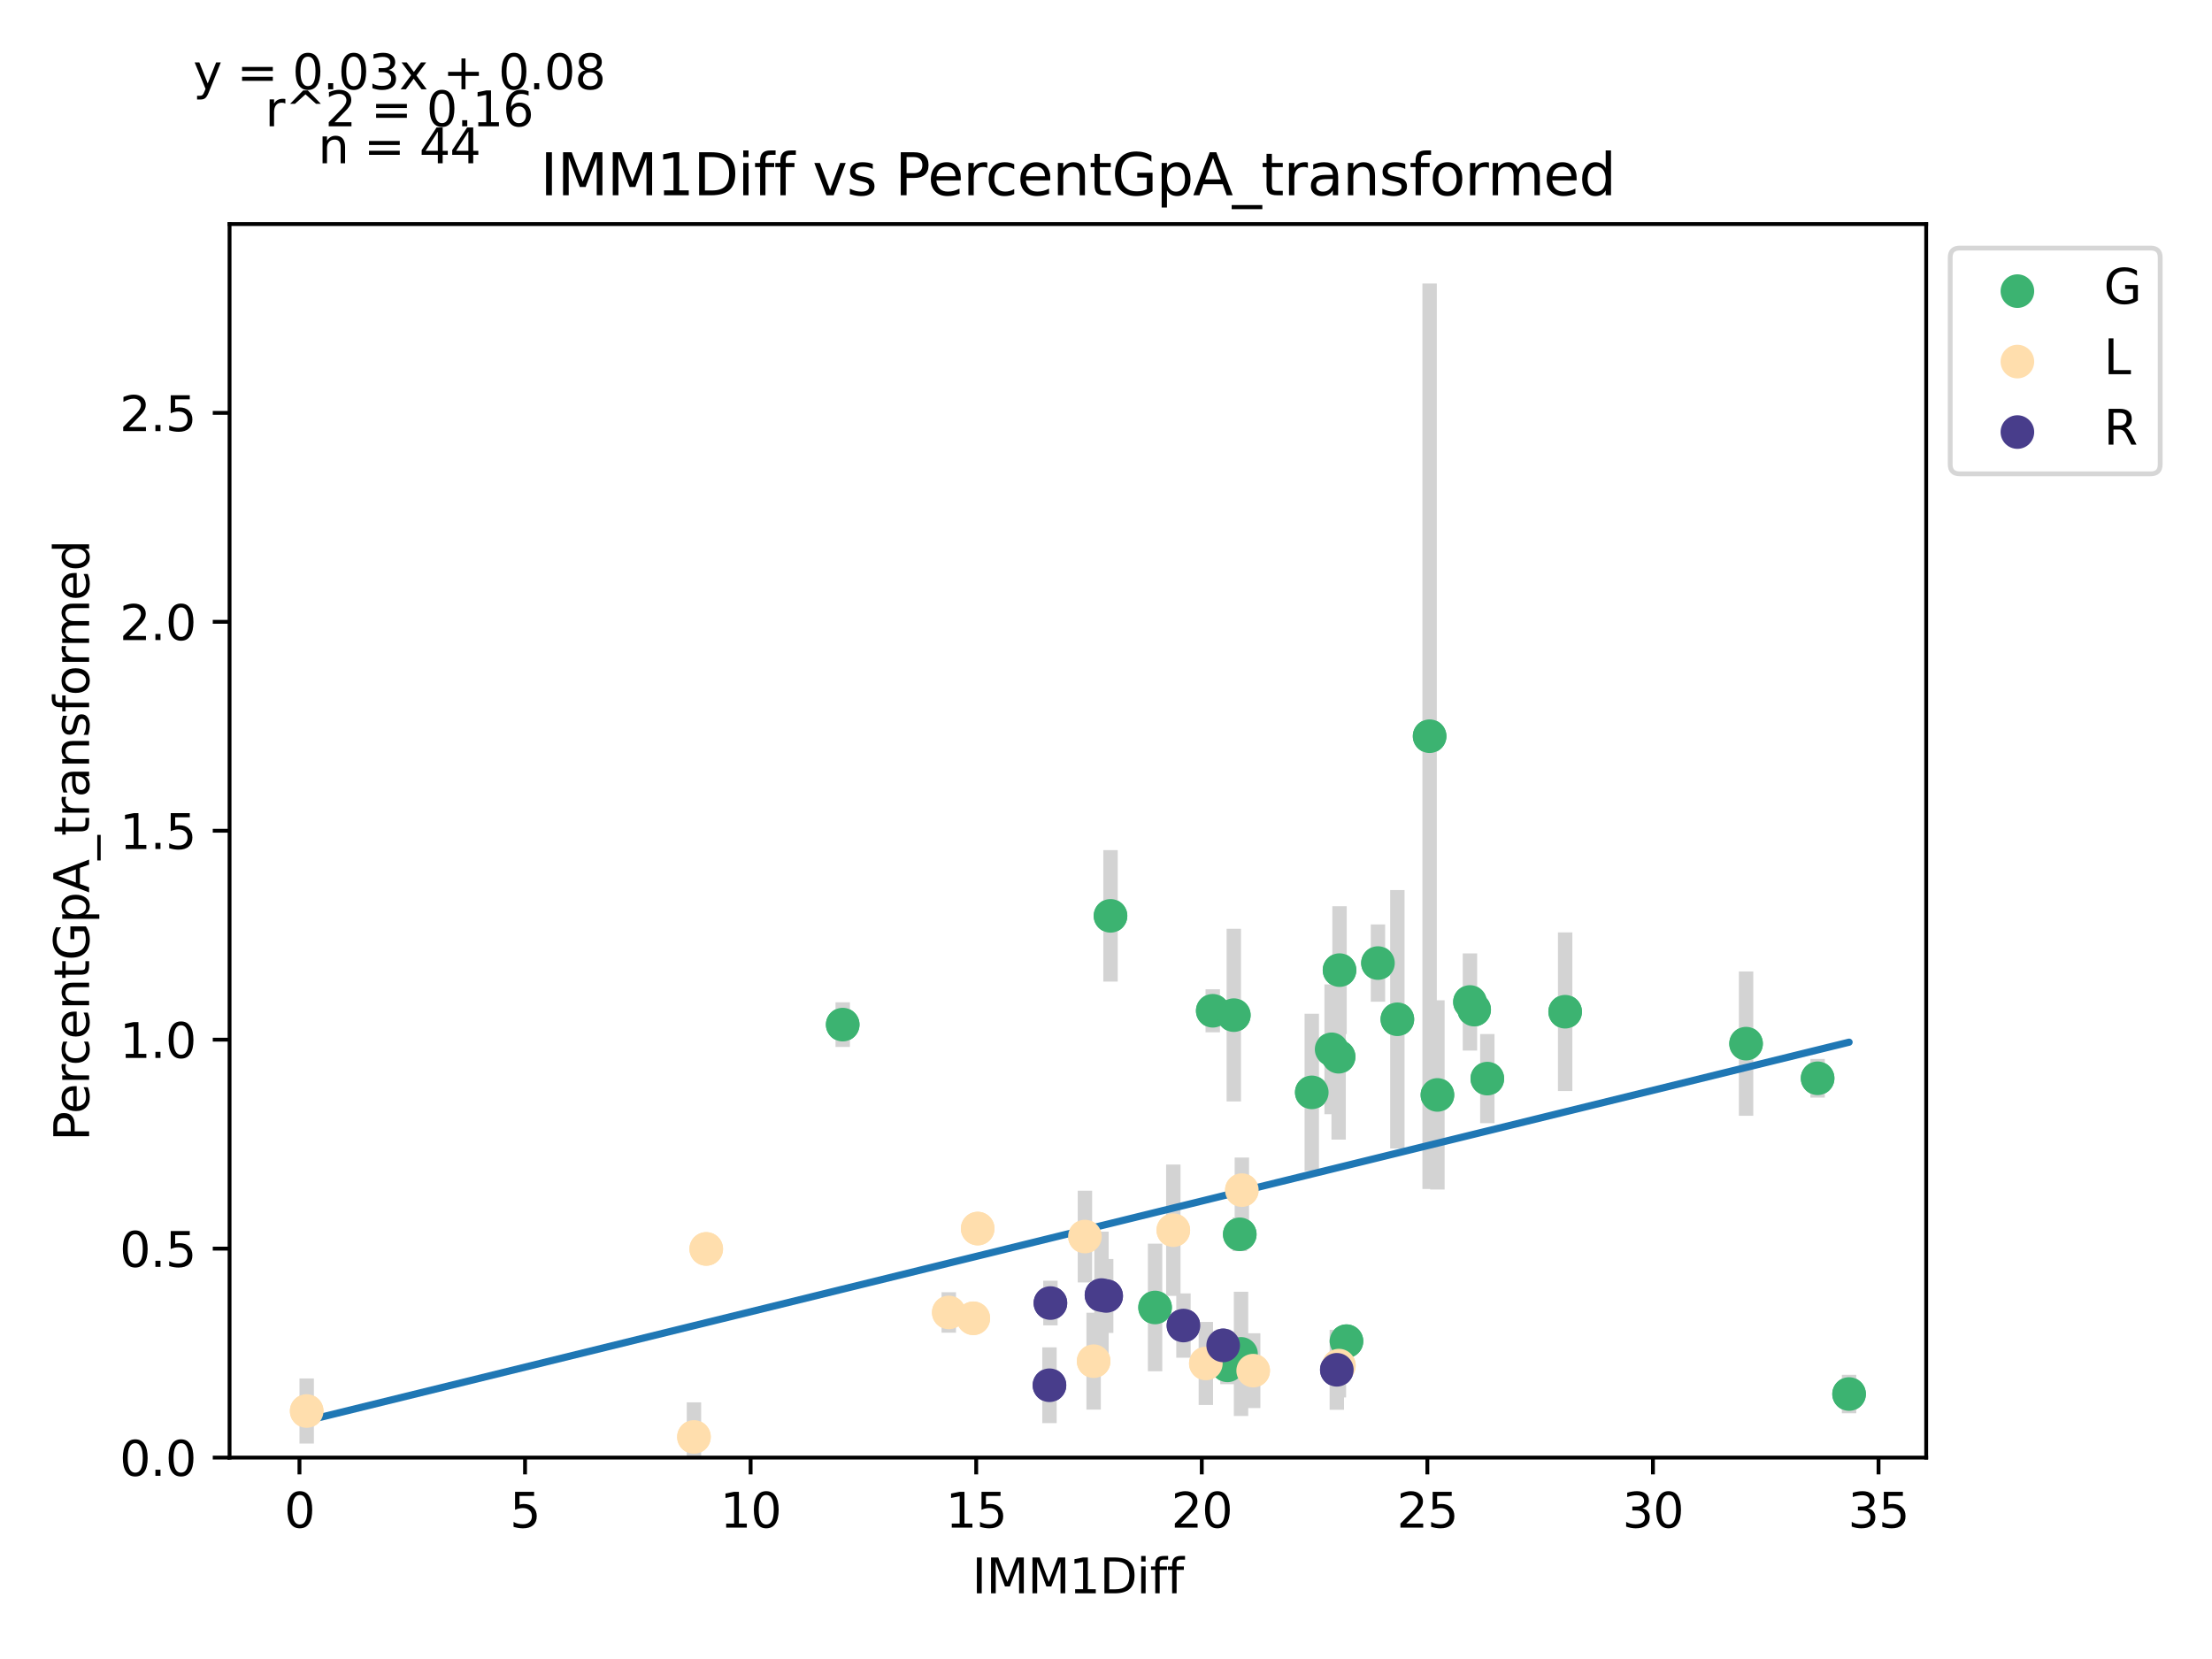 <?xml version="1.0" encoding="utf-8" standalone="no"?>
<!DOCTYPE svg PUBLIC "-//W3C//DTD SVG 1.1//EN"
  "http://www.w3.org/Graphics/SVG/1.1/DTD/svg11.dtd">
<svg xmlns:xlink="http://www.w3.org/1999/xlink" width="460.8pt" height="345.6pt" viewBox="0 0 460.8 345.6" xmlns="http://www.w3.org/2000/svg" version="1.1">
 <defs>
  <style type="text/css">*{stroke-linejoin: round; stroke-linecap: butt}</style>
 </defs>
 <g id="figure_1">
  <g id="patch_1">
   <path d="M 0 345.6 
L 460.8 345.6 
L 460.8 0 
L 0 0 
z
" style="fill: #ffffff"/>
  </g>
  <g id="axes_1">
   <g id="patch_2">
    <path d="M 47.821 303.64 
L 401.26 303.64 
L 401.26 46.676 
L 47.821 46.676 
z
" style="fill: #ffffff"/>
   </g>
   <g id="PathCollection_1">
    <defs>
     <path id="m2df4c257d2" d="M 0 3 
C 0.796 3 1.559 2.684 2.121 2.121 
C 2.684 1.559 3 0.796 3 0 
C 3 -0.796 2.684 -1.559 2.121 -2.121 
C 1.559 -2.684 0.796 -3 0 -3 
C -0.796 -3 -1.559 -2.684 -2.121 -2.121 
C -2.684 -1.559 -3 -0.796 -3 0 
C -3 0.796 -2.684 1.559 -2.121 2.121 
C -1.559 2.684 -0.796 3 0 3 
z
" style="stroke: #3cb371"/>
    </defs>
    <g clip-path="url(#pfe20c223cc)">
     <use xlink:href="#m2df4c257d2" x="279.047" y="202.094" style="fill: #3cb371; stroke: #3cb371"/>
     <use xlink:href="#m2df4c257d2" x="299.442" y="228.094" style="fill: #3cb371; stroke: #3cb371"/>
     <use xlink:href="#m2df4c257d2" x="278.859" y="220.141" style="fill: #3cb371; stroke: #3cb371"/>
     <use xlink:href="#m2df4c257d2" x="240.626" y="272.372" style="fill: #3cb371; stroke: #3cb371"/>
     <use xlink:href="#m2df4c257d2" x="307.093" y="210.32" style="fill: #3cb371; stroke: #3cb371"/>
     <use xlink:href="#m2df4c257d2" x="309.837" y="224.694" style="fill: #3cb371; stroke: #3cb371"/>
     <use xlink:href="#m2df4c257d2" x="326.05" y="210.761" style="fill: #3cb371; stroke: #3cb371"/>
     <use xlink:href="#m2df4c257d2" x="306.219" y="208.733" style="fill: #3cb371; stroke: #3cb371"/>
     <use xlink:href="#m2df4c257d2" x="385.195" y="290.403" style="fill: #3cb371; stroke: #3cb371"/>
     <use xlink:href="#m2df4c257d2" x="297.816" y="153.367" style="fill: #3cb371; stroke: #3cb371"/>
     <use xlink:href="#m2df4c257d2" x="258.267" y="257.13" style="fill: #3cb371; stroke: #3cb371"/>
     <use xlink:href="#m2df4c257d2" x="363.738" y="217.411" style="fill: #3cb371; stroke: #3cb371"/>
     <use xlink:href="#m2df4c257d2" x="258.53" y="282.033" style="fill: #3cb371; stroke: #3cb371"/>
     <use xlink:href="#m2df4c257d2" x="378.644" y="224.626" style="fill: #3cb371; stroke: #3cb371"/>
     <use xlink:href="#m2df4c257d2" x="291.096" y="212.334" style="fill: #3cb371; stroke: #3cb371"/>
     <use xlink:href="#m2df4c257d2" x="252.638" y="210.564" style="fill: #3cb371; stroke: #3cb371"/>
     <use xlink:href="#m2df4c257d2" x="273.267" y="227.559" style="fill: #3cb371; stroke: #3cb371"/>
     <use xlink:href="#m2df4c257d2" x="287.055" y="200.626" style="fill: #3cb371; stroke: #3cb371"/>
     <use xlink:href="#m2df4c257d2" x="257.027" y="211.473" style="fill: #3cb371; stroke: #3cb371"/>
     <use xlink:href="#m2df4c257d2" x="175.551" y="213.447" style="fill: #3cb371; stroke: #3cb371"/>
     <use xlink:href="#m2df4c257d2" x="280.495" y="279.391" style="fill: #3cb371; stroke: #3cb371"/>
     <use xlink:href="#m2df4c257d2" x="255.701" y="284.43" style="fill: #3cb371; stroke: #3cb371"/>
     <use xlink:href="#m2df4c257d2" x="231.34" y="190.788" style="fill: #3cb371; stroke: #3cb371"/>
     <use xlink:href="#m2df4c257d2" x="277.403" y="218.592" style="fill: #3cb371; stroke: #3cb371"/>
    </g>
   </g>
   <g id="PathCollection_2">
    <defs>
     <path id="m0afd905c05" d="M 0 3 
C 0.796 3 1.559 2.684 2.121 2.121 
C 2.684 1.559 3 0.796 3 0 
C 3 -0.796 2.684 -1.559 2.121 -2.121 
C 1.559 -2.684 0.796 -3 0 -3 
C -0.796 -3 -1.559 -2.684 -2.121 -2.121 
C -2.684 -1.559 -3 -0.796 -3 0 
C -3 0.796 -2.684 1.559 -2.121 2.121 
C -1.559 2.684 -0.796 3 0 3 
z
" style="stroke: #ffdead"/>
    </defs>
    <g clip-path="url(#pfe20c223cc)">
     <use xlink:href="#m0afd905c05" x="251.2" y="284.034" style="fill: #ffdead; stroke: #ffdead"/>
     <use xlink:href="#m0afd905c05" x="227.825" y="283.56" style="fill: #ffdead; stroke: #ffdead"/>
     <use xlink:href="#m0afd905c05" x="197.647" y="273.406" style="fill: #ffdead; stroke: #ffdead"/>
     <use xlink:href="#m0afd905c05" x="258.7" y="247.927" style="fill: #ffdead; stroke: #ffdead"/>
     <use xlink:href="#m0afd905c05" x="226.011" y="257.594" style="fill: #ffdead; stroke: #ffdead"/>
     <use xlink:href="#m0afd905c05" x="202.76" y="274.624" style="fill: #ffdead; stroke: #ffdead"/>
     <use xlink:href="#m0afd905c05" x="278.916" y="284.477" style="fill: #ffdead; stroke: #ffdead"/>
     <use xlink:href="#m0afd905c05" x="63.887" y="293.942" style="fill: #ffdead; stroke: #ffdead"/>
     <use xlink:href="#m0afd905c05" x="147.12" y="260.175" style="fill: #ffdead; stroke: #ffdead"/>
     <use xlink:href="#m0afd905c05" x="244.423" y="256.271" style="fill: #ffdead; stroke: #ffdead"/>
     <use xlink:href="#m0afd905c05" x="261.059" y="285.533" style="fill: #ffdead; stroke: #ffdead"/>
     <use xlink:href="#m0afd905c05" x="144.564" y="299.341" style="fill: #ffdead; stroke: #ffdead"/>
     <use xlink:href="#m0afd905c05" x="203.671" y="255.933" style="fill: #ffdead; stroke: #ffdead"/>
    </g>
   </g>
   <g id="PathCollection_3">
    <defs>
     <path id="m115e3abe74" d="M 0 3 
C 0.796 3 1.559 2.684 2.121 2.121 
C 2.684 1.559 3 0.796 3 0 
C 3 -0.796 2.684 -1.559 2.121 -2.121 
C 1.559 -2.684 0.796 -3 0 -3 
C -0.796 -3 -1.559 -2.684 -2.121 -2.121 
C -2.684 -1.559 -3 -0.796 -3 0 
C -3 0.796 -2.684 1.559 -2.121 2.121 
C -1.559 2.684 -0.796 3 0 3 
z
" style="stroke: #483d8b"/>
    </defs>
    <g clip-path="url(#pfe20c223cc)">
     <use xlink:href="#m115e3abe74" x="218.822" y="271.451" style="fill: #483d8b; stroke: #483d8b"/>
     <use xlink:href="#m115e3abe74" x="254.809" y="280.272" style="fill: #483d8b; stroke: #483d8b"/>
     <use xlink:href="#m115e3abe74" x="278.484" y="285.354" style="fill: #483d8b; stroke: #483d8b"/>
     <use xlink:href="#m115e3abe74" x="230.438" y="269.973" style="fill: #483d8b; stroke: #483d8b"/>
     <use xlink:href="#m115e3abe74" x="229.461" y="269.786" style="fill: #483d8b; stroke: #483d8b"/>
     <use xlink:href="#m115e3abe74" x="218.624" y="288.572" style="fill: #483d8b; stroke: #483d8b"/>
     <use xlink:href="#m115e3abe74" x="246.538" y="276.134" style="fill: #483d8b; stroke: #483d8b"/>
    </g>
   </g>
   <g id="matplotlib.axis_1">
    <g id="xtick_1">
     <g id="line2d_1">
      <defs>
       <path id="m887b76ebcb" d="M 0 0 
L 0 3.5 
" style="stroke: #000000; stroke-width: 0.8"/>
      </defs>
      <g>
       <use xlink:href="#m887b76ebcb" x="62.383" y="303.64" style="stroke: #000000; stroke-width: 0.8"/>
      </g>
     </g>
     <g id="text_1">
      <!-- 0 -->
      <g transform="translate(59.202 318.238)scale(0.1 -0.1)">
       <defs>
        <path id="DejaVuSans-30" d="M 2034 4250 
Q 1547 4250 1301 3770 
Q 1056 3291 1056 2328 
Q 1056 1369 1301 889 
Q 1547 409 2034 409 
Q 2525 409 2770 889 
Q 3016 1369 3016 2328 
Q 3016 3291 2770 3770 
Q 2525 4250 2034 4250 
z
M 2034 4750 
Q 2819 4750 3233 4129 
Q 3647 3509 3647 2328 
Q 3647 1150 3233 529 
Q 2819 -91 2034 -91 
Q 1250 -91 836 529 
Q 422 1150 422 2328 
Q 422 3509 836 4129 
Q 1250 4750 2034 4750 
z
" transform="scale(0.016)"/>
       </defs>
       <use xlink:href="#DejaVuSans-30"/>
      </g>
     </g>
    </g>
    <g id="xtick_2">
     <g id="line2d_2">
      <g>
       <use xlink:href="#m887b76ebcb" x="109.376" y="303.64" style="stroke: #000000; stroke-width: 0.8"/>
      </g>
     </g>
     <g id="text_2">
      <!-- 5 -->
      <g transform="translate(106.194 318.238)scale(0.1 -0.1)">
       <defs>
        <path id="DejaVuSans-35" d="M 691 4666 
L 3169 4666 
L 3169 4134 
L 1269 4134 
L 1269 2991 
Q 1406 3038 1543 3061 
Q 1681 3084 1819 3084 
Q 2600 3084 3056 2656 
Q 3513 2228 3513 1497 
Q 3513 744 3044 326 
Q 2575 -91 1722 -91 
Q 1428 -91 1123 -41 
Q 819 9 494 109 
L 494 744 
Q 775 591 1075 516 
Q 1375 441 1709 441 
Q 2250 441 2565 725 
Q 2881 1009 2881 1497 
Q 2881 1984 2565 2268 
Q 2250 2553 1709 2553 
Q 1456 2553 1204 2497 
Q 953 2441 691 2322 
L 691 4666 
z
" transform="scale(0.016)"/>
       </defs>
       <use xlink:href="#DejaVuSans-35"/>
      </g>
     </g>
    </g>
    <g id="xtick_3">
     <g id="line2d_3">
      <g>
       <use xlink:href="#m887b76ebcb" x="156.368" y="303.64" style="stroke: #000000; stroke-width: 0.8"/>
      </g>
     </g>
     <g id="text_3">
      <!-- 10 -->
      <g transform="translate(150.006 318.238)scale(0.1 -0.1)">
       <defs>
        <path id="DejaVuSans-31" d="M 794 531 
L 1825 531 
L 1825 4091 
L 703 3866 
L 703 4441 
L 1819 4666 
L 2450 4666 
L 2450 531 
L 3481 531 
L 3481 0 
L 794 0 
L 794 531 
z
" transform="scale(0.016)"/>
       </defs>
       <use xlink:href="#DejaVuSans-31"/>
       <use xlink:href="#DejaVuSans-30" x="63.623"/>
      </g>
     </g>
    </g>
    <g id="xtick_4">
     <g id="line2d_4">
      <g>
       <use xlink:href="#m887b76ebcb" x="203.361" y="303.64" style="stroke: #000000; stroke-width: 0.8"/>
      </g>
     </g>
     <g id="text_4">
      <!-- 15 -->
      <g transform="translate(196.999 318.238)scale(0.1 -0.1)">
       <use xlink:href="#DejaVuSans-31"/>
       <use xlink:href="#DejaVuSans-35" x="63.623"/>
      </g>
     </g>
    </g>
    <g id="xtick_5">
     <g id="line2d_5">
      <g>
       <use xlink:href="#m887b76ebcb" x="250.354" y="303.64" style="stroke: #000000; stroke-width: 0.8"/>
      </g>
     </g>
     <g id="text_5">
      <!-- 20 -->
      <g transform="translate(243.991 318.238)scale(0.1 -0.1)">
       <defs>
        <path id="DejaVuSans-32" d="M 1228 531 
L 3431 531 
L 3431 0 
L 469 0 
L 469 531 
Q 828 903 1448 1529 
Q 2069 2156 2228 2338 
Q 2531 2678 2651 2914 
Q 2772 3150 2772 3378 
Q 2772 3750 2511 3984 
Q 2250 4219 1831 4219 
Q 1534 4219 1204 4116 
Q 875 4013 500 3803 
L 500 4441 
Q 881 4594 1212 4672 
Q 1544 4750 1819 4750 
Q 2544 4750 2975 4387 
Q 3406 4025 3406 3419 
Q 3406 3131 3298 2873 
Q 3191 2616 2906 2266 
Q 2828 2175 2409 1742 
Q 1991 1309 1228 531 
z
" transform="scale(0.016)"/>
       </defs>
       <use xlink:href="#DejaVuSans-32"/>
       <use xlink:href="#DejaVuSans-30" x="63.623"/>
      </g>
     </g>
    </g>
    <g id="xtick_6">
     <g id="line2d_6">
      <g>
       <use xlink:href="#m887b76ebcb" x="297.346" y="303.64" style="stroke: #000000; stroke-width: 0.8"/>
      </g>
     </g>
     <g id="text_6">
      <!-- 25 -->
      <g transform="translate(290.984 318.238)scale(0.1 -0.1)">
       <use xlink:href="#DejaVuSans-32"/>
       <use xlink:href="#DejaVuSans-35" x="63.623"/>
      </g>
     </g>
    </g>
    <g id="xtick_7">
     <g id="line2d_7">
      <g>
       <use xlink:href="#m887b76ebcb" x="344.339" y="303.64" style="stroke: #000000; stroke-width: 0.8"/>
      </g>
     </g>
     <g id="text_7">
      <!-- 30 -->
      <g transform="translate(337.977 318.238)scale(0.1 -0.1)">
       <defs>
        <path id="DejaVuSans-33" d="M 2597 2516 
Q 3050 2419 3304 2112 
Q 3559 1806 3559 1356 
Q 3559 666 3084 287 
Q 2609 -91 1734 -91 
Q 1441 -91 1130 -33 
Q 819 25 488 141 
L 488 750 
Q 750 597 1062 519 
Q 1375 441 1716 441 
Q 2309 441 2620 675 
Q 2931 909 2931 1356 
Q 2931 1769 2642 2001 
Q 2353 2234 1838 2234 
L 1294 2234 
L 1294 2753 
L 1863 2753 
Q 2328 2753 2575 2939 
Q 2822 3125 2822 3475 
Q 2822 3834 2567 4026 
Q 2313 4219 1838 4219 
Q 1578 4219 1281 4162 
Q 984 4106 628 3988 
L 628 4550 
Q 988 4650 1302 4700 
Q 1616 4750 1894 4750 
Q 2613 4750 3031 4423 
Q 3450 4097 3450 3541 
Q 3450 3153 3228 2886 
Q 3006 2619 2597 2516 
z
" transform="scale(0.016)"/>
       </defs>
       <use xlink:href="#DejaVuSans-33"/>
       <use xlink:href="#DejaVuSans-30" x="63.623"/>
      </g>
     </g>
    </g>
    <g id="xtick_8">
     <g id="line2d_8">
      <g>
       <use xlink:href="#m887b76ebcb" x="391.332" y="303.64" style="stroke: #000000; stroke-width: 0.8"/>
      </g>
     </g>
     <g id="text_8">
      <!-- 35 -->
      <g transform="translate(384.969 318.238)scale(0.1 -0.1)">
       <use xlink:href="#DejaVuSans-33"/>
       <use xlink:href="#DejaVuSans-35" x="63.623"/>
      </g>
     </g>
    </g>
    <g id="text_9">
     <!-- IMM1Diff -->
     <g transform="translate(202.497 331.917)scale(0.1 -0.1)">
      <defs>
       <path id="DejaVuSans-49" d="M 628 4666 
L 1259 4666 
L 1259 0 
L 628 0 
L 628 4666 
z
" transform="scale(0.016)"/>
       <path id="DejaVuSans-4d" d="M 628 4666 
L 1569 4666 
L 2759 1491 
L 3956 4666 
L 4897 4666 
L 4897 0 
L 4281 0 
L 4281 4097 
L 3078 897 
L 2444 897 
L 1241 4097 
L 1241 0 
L 628 0 
L 628 4666 
z
" transform="scale(0.016)"/>
       <path id="DejaVuSans-44" d="M 1259 4147 
L 1259 519 
L 2022 519 
Q 2988 519 3436 956 
Q 3884 1394 3884 2338 
Q 3884 3275 3436 3711 
Q 2988 4147 2022 4147 
L 1259 4147 
z
M 628 4666 
L 1925 4666 
Q 3281 4666 3915 4102 
Q 4550 3538 4550 2338 
Q 4550 1131 3912 565 
Q 3275 0 1925 0 
L 628 0 
L 628 4666 
z
" transform="scale(0.016)"/>
       <path id="DejaVuSans-69" d="M 603 3500 
L 1178 3500 
L 1178 0 
L 603 0 
L 603 3500 
z
M 603 4863 
L 1178 4863 
L 1178 4134 
L 603 4134 
L 603 4863 
z
" transform="scale(0.016)"/>
       <path id="DejaVuSans-66" d="M 2375 4863 
L 2375 4384 
L 1825 4384 
Q 1516 4384 1395 4259 
Q 1275 4134 1275 3809 
L 1275 3500 
L 2222 3500 
L 2222 3053 
L 1275 3053 
L 1275 0 
L 697 0 
L 697 3053 
L 147 3053 
L 147 3500 
L 697 3500 
L 697 3744 
Q 697 4328 969 4595 
Q 1241 4863 1831 4863 
L 2375 4863 
z
" transform="scale(0.016)"/>
      </defs>
      <use xlink:href="#DejaVuSans-49"/>
      <use xlink:href="#DejaVuSans-4d" x="29.492"/>
      <use xlink:href="#DejaVuSans-4d" x="115.771"/>
      <use xlink:href="#DejaVuSans-31" x="202.051"/>
      <use xlink:href="#DejaVuSans-44" x="265.674"/>
      <use xlink:href="#DejaVuSans-69" x="342.676"/>
      <use xlink:href="#DejaVuSans-66" x="370.459"/>
      <use xlink:href="#DejaVuSans-66" x="405.664"/>
     </g>
    </g>
   </g>
   <g id="matplotlib.axis_2">
    <g id="ytick_1">
     <g id="line2d_9">
      <defs>
       <path id="mc0ccfaf3db" d="M 0 0 
L -3.5 0 
" style="stroke: #000000; stroke-width: 0.8"/>
      </defs>
      <g>
       <use xlink:href="#mc0ccfaf3db" x="47.821" y="303.64" style="stroke: #000000; stroke-width: 0.8"/>
      </g>
     </g>
     <g id="text_10">
      <!-- 0.0 -->
      <g transform="translate(24.918 307.439)scale(0.1 -0.1)">
       <defs>
        <path id="DejaVuSans-2e" d="M 684 794 
L 1344 794 
L 1344 0 
L 684 0 
L 684 794 
z
" transform="scale(0.016)"/>
       </defs>
       <use xlink:href="#DejaVuSans-30"/>
       <use xlink:href="#DejaVuSans-2e" x="63.623"/>
       <use xlink:href="#DejaVuSans-30" x="95.41"/>
      </g>
     </g>
    </g>
    <g id="ytick_2">
     <g id="line2d_10">
      <g>
       <use xlink:href="#mc0ccfaf3db" x="47.821" y="260.113" style="stroke: #000000; stroke-width: 0.8"/>
      </g>
     </g>
     <g id="text_11">
      <!-- 0.5 -->
      <g transform="translate(24.918 263.913)scale(0.1 -0.1)">
       <use xlink:href="#DejaVuSans-30"/>
       <use xlink:href="#DejaVuSans-2e" x="63.623"/>
       <use xlink:href="#DejaVuSans-35" x="95.41"/>
      </g>
     </g>
    </g>
    <g id="ytick_3">
     <g id="line2d_11">
      <g>
       <use xlink:href="#mc0ccfaf3db" x="47.821" y="216.587" style="stroke: #000000; stroke-width: 0.8"/>
      </g>
     </g>
     <g id="text_12">
      <!-- 1.0 -->
      <g transform="translate(24.918 220.386)scale(0.1 -0.1)">
       <use xlink:href="#DejaVuSans-31"/>
       <use xlink:href="#DejaVuSans-2e" x="63.623"/>
       <use xlink:href="#DejaVuSans-30" x="95.41"/>
      </g>
     </g>
    </g>
    <g id="ytick_4">
     <g id="line2d_12">
      <g>
       <use xlink:href="#mc0ccfaf3db" x="47.821" y="173.06" style="stroke: #000000; stroke-width: 0.8"/>
      </g>
     </g>
     <g id="text_13">
      <!-- 1.5 -->
      <g transform="translate(24.918 176.859)scale(0.1 -0.1)">
       <use xlink:href="#DejaVuSans-31"/>
       <use xlink:href="#DejaVuSans-2e" x="63.623"/>
       <use xlink:href="#DejaVuSans-35" x="95.41"/>
      </g>
     </g>
    </g>
    <g id="ytick_5">
     <g id="line2d_13">
      <g>
       <use xlink:href="#mc0ccfaf3db" x="47.821" y="129.534" style="stroke: #000000; stroke-width: 0.8"/>
      </g>
     </g>
     <g id="text_14">
      <!-- 2.0 -->
      <g transform="translate(24.918 133.333)scale(0.1 -0.1)">
       <use xlink:href="#DejaVuSans-32"/>
       <use xlink:href="#DejaVuSans-2e" x="63.623"/>
       <use xlink:href="#DejaVuSans-30" x="95.41"/>
      </g>
     </g>
    </g>
    <g id="ytick_6">
     <g id="line2d_14">
      <g>
       <use xlink:href="#mc0ccfaf3db" x="47.821" y="86.007" style="stroke: #000000; stroke-width: 0.8"/>
      </g>
     </g>
     <g id="text_15">
      <!-- 2.5 -->
      <g transform="translate(24.918 89.806)scale(0.1 -0.1)">
       <use xlink:href="#DejaVuSans-32"/>
       <use xlink:href="#DejaVuSans-2e" x="63.623"/>
       <use xlink:href="#DejaVuSans-35" x="95.41"/>
      </g>
     </g>
    </g>
    <g id="text_16">
     <!-- PercentGpA_transformed -->
     <g transform="translate(18.56 237.696)rotate(-90)scale(0.1 -0.1)">
      <defs>
       <path id="DejaVuSans-50" d="M 1259 4147 
L 1259 2394 
L 2053 2394 
Q 2494 2394 2734 2622 
Q 2975 2850 2975 3272 
Q 2975 3691 2734 3919 
Q 2494 4147 2053 4147 
L 1259 4147 
z
M 628 4666 
L 2053 4666 
Q 2838 4666 3239 4311 
Q 3641 3956 3641 3272 
Q 3641 2581 3239 2228 
Q 2838 1875 2053 1875 
L 1259 1875 
L 1259 0 
L 628 0 
L 628 4666 
z
" transform="scale(0.016)"/>
       <path id="DejaVuSans-65" d="M 3597 1894 
L 3597 1613 
L 953 1613 
Q 991 1019 1311 708 
Q 1631 397 2203 397 
Q 2534 397 2845 478 
Q 3156 559 3463 722 
L 3463 178 
Q 3153 47 2828 -22 
Q 2503 -91 2169 -91 
Q 1331 -91 842 396 
Q 353 884 353 1716 
Q 353 2575 817 3079 
Q 1281 3584 2069 3584 
Q 2775 3584 3186 3129 
Q 3597 2675 3597 1894 
z
M 3022 2063 
Q 3016 2534 2758 2815 
Q 2500 3097 2075 3097 
Q 1594 3097 1305 2825 
Q 1016 2553 972 2059 
L 3022 2063 
z
" transform="scale(0.016)"/>
       <path id="DejaVuSans-72" d="M 2631 2963 
Q 2534 3019 2420 3045 
Q 2306 3072 2169 3072 
Q 1681 3072 1420 2755 
Q 1159 2438 1159 1844 
L 1159 0 
L 581 0 
L 581 3500 
L 1159 3500 
L 1159 2956 
Q 1341 3275 1631 3429 
Q 1922 3584 2338 3584 
Q 2397 3584 2469 3576 
Q 2541 3569 2628 3553 
L 2631 2963 
z
" transform="scale(0.016)"/>
       <path id="DejaVuSans-63" d="M 3122 3366 
L 3122 2828 
Q 2878 2963 2633 3030 
Q 2388 3097 2138 3097 
Q 1578 3097 1268 2742 
Q 959 2388 959 1747 
Q 959 1106 1268 751 
Q 1578 397 2138 397 
Q 2388 397 2633 464 
Q 2878 531 3122 666 
L 3122 134 
Q 2881 22 2623 -34 
Q 2366 -91 2075 -91 
Q 1284 -91 818 406 
Q 353 903 353 1747 
Q 353 2603 823 3093 
Q 1294 3584 2113 3584 
Q 2378 3584 2631 3529 
Q 2884 3475 3122 3366 
z
" transform="scale(0.016)"/>
       <path id="DejaVuSans-6e" d="M 3513 2113 
L 3513 0 
L 2938 0 
L 2938 2094 
Q 2938 2591 2744 2837 
Q 2550 3084 2163 3084 
Q 1697 3084 1428 2787 
Q 1159 2491 1159 1978 
L 1159 0 
L 581 0 
L 581 3500 
L 1159 3500 
L 1159 2956 
Q 1366 3272 1645 3428 
Q 1925 3584 2291 3584 
Q 2894 3584 3203 3211 
Q 3513 2838 3513 2113 
z
" transform="scale(0.016)"/>
       <path id="DejaVuSans-74" d="M 1172 4494 
L 1172 3500 
L 2356 3500 
L 2356 3053 
L 1172 3053 
L 1172 1153 
Q 1172 725 1289 603 
Q 1406 481 1766 481 
L 2356 481 
L 2356 0 
L 1766 0 
Q 1100 0 847 248 
Q 594 497 594 1153 
L 594 3053 
L 172 3053 
L 172 3500 
L 594 3500 
L 594 4494 
L 1172 4494 
z
" transform="scale(0.016)"/>
       <path id="DejaVuSans-47" d="M 3809 666 
L 3809 1919 
L 2778 1919 
L 2778 2438 
L 4434 2438 
L 4434 434 
Q 4069 175 3628 42 
Q 3188 -91 2688 -91 
Q 1594 -91 976 548 
Q 359 1188 359 2328 
Q 359 3472 976 4111 
Q 1594 4750 2688 4750 
Q 3144 4750 3555 4637 
Q 3966 4525 4313 4306 
L 4313 3634 
Q 3963 3931 3569 4081 
Q 3175 4231 2741 4231 
Q 1884 4231 1454 3753 
Q 1025 3275 1025 2328 
Q 1025 1384 1454 906 
Q 1884 428 2741 428 
Q 3075 428 3337 486 
Q 3600 544 3809 666 
z
" transform="scale(0.016)"/>
       <path id="DejaVuSans-70" d="M 1159 525 
L 1159 -1331 
L 581 -1331 
L 581 3500 
L 1159 3500 
L 1159 2969 
Q 1341 3281 1617 3432 
Q 1894 3584 2278 3584 
Q 2916 3584 3314 3078 
Q 3713 2572 3713 1747 
Q 3713 922 3314 415 
Q 2916 -91 2278 -91 
Q 1894 -91 1617 61 
Q 1341 213 1159 525 
z
M 3116 1747 
Q 3116 2381 2855 2742 
Q 2594 3103 2138 3103 
Q 1681 3103 1420 2742 
Q 1159 2381 1159 1747 
Q 1159 1113 1420 752 
Q 1681 391 2138 391 
Q 2594 391 2855 752 
Q 3116 1113 3116 1747 
z
" transform="scale(0.016)"/>
       <path id="DejaVuSans-41" d="M 2188 4044 
L 1331 1722 
L 3047 1722 
L 2188 4044 
z
M 1831 4666 
L 2547 4666 
L 4325 0 
L 3669 0 
L 3244 1197 
L 1141 1197 
L 716 0 
L 50 0 
L 1831 4666 
z
" transform="scale(0.016)"/>
       <path id="DejaVuSans-5f" d="M 3263 -1063 
L 3263 -1509 
L -63 -1509 
L -63 -1063 
L 3263 -1063 
z
" transform="scale(0.016)"/>
       <path id="DejaVuSans-61" d="M 2194 1759 
Q 1497 1759 1228 1600 
Q 959 1441 959 1056 
Q 959 750 1161 570 
Q 1363 391 1709 391 
Q 2188 391 2477 730 
Q 2766 1069 2766 1631 
L 2766 1759 
L 2194 1759 
z
M 3341 1997 
L 3341 0 
L 2766 0 
L 2766 531 
Q 2569 213 2275 61 
Q 1981 -91 1556 -91 
Q 1019 -91 701 211 
Q 384 513 384 1019 
Q 384 1609 779 1909 
Q 1175 2209 1959 2209 
L 2766 2209 
L 2766 2266 
Q 2766 2663 2505 2880 
Q 2244 3097 1772 3097 
Q 1472 3097 1187 3025 
Q 903 2953 641 2809 
L 641 3341 
Q 956 3463 1253 3523 
Q 1550 3584 1831 3584 
Q 2591 3584 2966 3190 
Q 3341 2797 3341 1997 
z
" transform="scale(0.016)"/>
       <path id="DejaVuSans-73" d="M 2834 3397 
L 2834 2853 
Q 2591 2978 2328 3040 
Q 2066 3103 1784 3103 
Q 1356 3103 1142 2972 
Q 928 2841 928 2578 
Q 928 2378 1081 2264 
Q 1234 2150 1697 2047 
L 1894 2003 
Q 2506 1872 2764 1633 
Q 3022 1394 3022 966 
Q 3022 478 2636 193 
Q 2250 -91 1575 -91 
Q 1294 -91 989 -36 
Q 684 19 347 128 
L 347 722 
Q 666 556 975 473 
Q 1284 391 1588 391 
Q 1994 391 2212 530 
Q 2431 669 2431 922 
Q 2431 1156 2273 1281 
Q 2116 1406 1581 1522 
L 1381 1569 
Q 847 1681 609 1914 
Q 372 2147 372 2553 
Q 372 3047 722 3315 
Q 1072 3584 1716 3584 
Q 2034 3584 2315 3537 
Q 2597 3491 2834 3397 
z
" transform="scale(0.016)"/>
       <path id="DejaVuSans-6f" d="M 1959 3097 
Q 1497 3097 1228 2736 
Q 959 2375 959 1747 
Q 959 1119 1226 758 
Q 1494 397 1959 397 
Q 2419 397 2687 759 
Q 2956 1122 2956 1747 
Q 2956 2369 2687 2733 
Q 2419 3097 1959 3097 
z
M 1959 3584 
Q 2709 3584 3137 3096 
Q 3566 2609 3566 1747 
Q 3566 888 3137 398 
Q 2709 -91 1959 -91 
Q 1206 -91 779 398 
Q 353 888 353 1747 
Q 353 2609 779 3096 
Q 1206 3584 1959 3584 
z
" transform="scale(0.016)"/>
       <path id="DejaVuSans-6d" d="M 3328 2828 
Q 3544 3216 3844 3400 
Q 4144 3584 4550 3584 
Q 5097 3584 5394 3201 
Q 5691 2819 5691 2113 
L 5691 0 
L 5113 0 
L 5113 2094 
Q 5113 2597 4934 2840 
Q 4756 3084 4391 3084 
Q 3944 3084 3684 2787 
Q 3425 2491 3425 1978 
L 3425 0 
L 2847 0 
L 2847 2094 
Q 2847 2600 2669 2842 
Q 2491 3084 2119 3084 
Q 1678 3084 1418 2786 
Q 1159 2488 1159 1978 
L 1159 0 
L 581 0 
L 581 3500 
L 1159 3500 
L 1159 2956 
Q 1356 3278 1631 3431 
Q 1906 3584 2284 3584 
Q 2666 3584 2933 3390 
Q 3200 3197 3328 2828 
z
" transform="scale(0.016)"/>
       <path id="DejaVuSans-64" d="M 2906 2969 
L 2906 4863 
L 3481 4863 
L 3481 0 
L 2906 0 
L 2906 525 
Q 2725 213 2448 61 
Q 2172 -91 1784 -91 
Q 1150 -91 751 415 
Q 353 922 353 1747 
Q 353 2572 751 3078 
Q 1150 3584 1784 3584 
Q 2172 3584 2448 3432 
Q 2725 3281 2906 2969 
z
M 947 1747 
Q 947 1113 1208 752 
Q 1469 391 1925 391 
Q 2381 391 2643 752 
Q 2906 1113 2906 1747 
Q 2906 2381 2643 2742 
Q 2381 3103 1925 3103 
Q 1469 3103 1208 2742 
Q 947 2381 947 1747 
z
" transform="scale(0.016)"/>
      </defs>
      <use xlink:href="#DejaVuSans-50"/>
      <use xlink:href="#DejaVuSans-65" x="56.678"/>
      <use xlink:href="#DejaVuSans-72" x="118.201"/>
      <use xlink:href="#DejaVuSans-63" x="157.064"/>
      <use xlink:href="#DejaVuSans-65" x="212.045"/>
      <use xlink:href="#DejaVuSans-6e" x="273.568"/>
      <use xlink:href="#DejaVuSans-74" x="336.947"/>
      <use xlink:href="#DejaVuSans-47" x="376.156"/>
      <use xlink:href="#DejaVuSans-70" x="453.646"/>
      <use xlink:href="#DejaVuSans-41" x="517.123"/>
      <use xlink:href="#DejaVuSans-5f" x="585.531"/>
      <use xlink:href="#DejaVuSans-74" x="635.531"/>
      <use xlink:href="#DejaVuSans-72" x="674.74"/>
      <use xlink:href="#DejaVuSans-61" x="715.854"/>
      <use xlink:href="#DejaVuSans-6e" x="777.133"/>
      <use xlink:href="#DejaVuSans-73" x="840.512"/>
      <use xlink:href="#DejaVuSans-66" x="892.611"/>
      <use xlink:href="#DejaVuSans-6f" x="927.816"/>
      <use xlink:href="#DejaVuSans-72" x="988.998"/>
      <use xlink:href="#DejaVuSans-6d" x="1028.361"/>
      <use xlink:href="#DejaVuSans-65" x="1125.773"/>
      <use xlink:href="#DejaVuSans-64" x="1187.297"/>
     </g>
    </g>
   </g>
   <g id="LineCollection_1">
    <path d="M 279.047 215.404 
L 279.047 188.785 
" clip-path="url(#pfe20c223cc)" style="fill: none; stroke: #d3d3d3; stroke-width: 3"/>
    <path d="M 299.442 247.803 
L 299.442 208.385 
" clip-path="url(#pfe20c223cc)" style="fill: none; stroke: #d3d3d3; stroke-width: 3"/>
    <path d="M 278.859 237.406 
L 278.859 202.876 
" clip-path="url(#pfe20c223cc)" style="fill: none; stroke: #d3d3d3; stroke-width: 3"/>
    <path d="M 240.626 285.66 
L 240.626 259.085 
" clip-path="url(#pfe20c223cc)" style="fill: none; stroke: #d3d3d3; stroke-width: 3"/>
    <path d="M 307.093 213.019 
L 307.093 207.622 
" clip-path="url(#pfe20c223cc)" style="fill: none; stroke: #d3d3d3; stroke-width: 3"/>
    <path d="M 309.837 233.977 
L 309.837 215.411 
" clip-path="url(#pfe20c223cc)" style="fill: none; stroke: #d3d3d3; stroke-width: 3"/>
    <path d="M 326.05 227.281 
L 326.05 194.241 
" clip-path="url(#pfe20c223cc)" style="fill: none; stroke: #d3d3d3; stroke-width: 3"/>
    <path d="M 306.219 218.849 
L 306.219 198.617 
" clip-path="url(#pfe20c223cc)" style="fill: none; stroke: #d3d3d3; stroke-width: 3"/>
    <path d="M 385.195 294.405 
L 385.195 286.401 
" clip-path="url(#pfe20c223cc)" style="fill: none; stroke: #d3d3d3; stroke-width: 3"/>
    <path d="M 297.816 247.684 
L 297.816 59.05 
" clip-path="url(#pfe20c223cc)" style="fill: none; stroke: #d3d3d3; stroke-width: 3"/>
    <path d="M 258.267 260.633 
L 258.267 253.627 
" clip-path="url(#pfe20c223cc)" style="fill: none; stroke: #d3d3d3; stroke-width: 3"/>
    <path d="M 363.738 232.444 
L 363.738 202.377 
" clip-path="url(#pfe20c223cc)" style="fill: none; stroke: #d3d3d3; stroke-width: 3"/>
    <path d="M 258.53 294.969 
L 258.53 269.097 
" clip-path="url(#pfe20c223cc)" style="fill: none; stroke: #d3d3d3; stroke-width: 3"/>
    <path d="M 378.644 228.659 
L 378.644 220.593 
" clip-path="url(#pfe20c223cc)" style="fill: none; stroke: #d3d3d3; stroke-width: 3"/>
    <path d="M 291.096 239.249 
L 291.096 185.418 
" clip-path="url(#pfe20c223cc)" style="fill: none; stroke: #d3d3d3; stroke-width: 3"/>
    <path d="M 252.638 215.05 
L 252.638 206.079 
" clip-path="url(#pfe20c223cc)" style="fill: none; stroke: #d3d3d3; stroke-width: 3"/>
    <path d="M 273.267 243.939 
L 273.267 211.179 
" clip-path="url(#pfe20c223cc)" style="fill: none; stroke: #d3d3d3; stroke-width: 3"/>
    <path d="M 287.055 208.672 
L 287.055 192.58 
" clip-path="url(#pfe20c223cc)" style="fill: none; stroke: #d3d3d3; stroke-width: 3"/>
    <path d="M 257.027 229.454 
L 257.027 193.492 
" clip-path="url(#pfe20c223cc)" style="fill: none; stroke: #d3d3d3; stroke-width: 3"/>
    <path d="M 175.551 218.097 
L 175.551 208.798 
" clip-path="url(#pfe20c223cc)" style="fill: none; stroke: #d3d3d3; stroke-width: 3"/>
    <path d="M 280.495 279.943 
L 280.495 278.839 
" clip-path="url(#pfe20c223cc)" style="fill: none; stroke: #d3d3d3; stroke-width: 3"/>
    <path d="M 255.701 288.352 
L 255.701 280.508 
" clip-path="url(#pfe20c223cc)" style="fill: none; stroke: #d3d3d3; stroke-width: 3"/>
    <path d="M 231.34 204.483 
L 231.34 177.093 
" clip-path="url(#pfe20c223cc)" style="fill: none; stroke: #d3d3d3; stroke-width: 3"/>
    <path d="M 277.403 232.111 
L 277.403 205.073 
" clip-path="url(#pfe20c223cc)" style="fill: none; stroke: #d3d3d3; stroke-width: 3"/>
   </g>
   <g id="LineCollection_2">
    <path d="M 251.2 292.685 
L 251.2 275.383 
" clip-path="url(#pfe20c223cc)" style="fill: none; stroke: #d3d3d3; stroke-width: 3"/>
    <path d="M 227.825 293.65 
L 227.825 273.47 
" clip-path="url(#pfe20c223cc)" style="fill: none; stroke: #d3d3d3; stroke-width: 3"/>
    <path d="M 197.647 277.623 
L 197.647 269.188 
" clip-path="url(#pfe20c223cc)" style="fill: none; stroke: #d3d3d3; stroke-width: 3"/>
    <path d="M 258.7 254.719 
L 258.7 241.135 
" clip-path="url(#pfe20c223cc)" style="fill: none; stroke: #d3d3d3; stroke-width: 3"/>
    <path d="M 226.011 267.148 
L 226.011 248.04 
" clip-path="url(#pfe20c223cc)" style="fill: none; stroke: #d3d3d3; stroke-width: 3"/>
    <path d="M 202.76 276.833 
L 202.76 272.415 
" clip-path="url(#pfe20c223cc)" style="fill: none; stroke: #d3d3d3; stroke-width: 3"/>
    <path d="M 278.916 291.118 
L 278.916 277.836 
" clip-path="url(#pfe20c223cc)" style="fill: none; stroke: #d3d3d3; stroke-width: 3"/>
    <path d="M 63.887 300.729 
L 63.887 287.154 
" clip-path="url(#pfe20c223cc)" style="fill: none; stroke: #d3d3d3; stroke-width: 3"/>
    <path d="M 147.12 263.282 
L 147.12 257.068 
" clip-path="url(#pfe20c223cc)" style="fill: none; stroke: #d3d3d3; stroke-width: 3"/>
    <path d="M 244.423 269.953 
L 244.423 242.59 
" clip-path="url(#pfe20c223cc)" style="fill: none; stroke: #d3d3d3; stroke-width: 3"/>
    <path d="M 261.059 293.325 
L 261.059 277.741 
" clip-path="url(#pfe20c223cc)" style="fill: none; stroke: #d3d3d3; stroke-width: 3"/>
    <path d="M 144.564 306.545 
L 144.564 292.136 
" clip-path="url(#pfe20c223cc)" style="fill: none; stroke: #d3d3d3; stroke-width: 3"/>
    <path d="M 203.671 257.441 
L 203.671 254.425 
" clip-path="url(#pfe20c223cc)" style="fill: none; stroke: #d3d3d3; stroke-width: 3"/>
   </g>
   <g id="LineCollection_3">
    <path d="M 218.822 276.105 
L 218.822 266.797 
" clip-path="url(#pfe20c223cc)" style="fill: none; stroke: #d3d3d3; stroke-width: 3"/>
    <path d="M 254.809 283.624 
L 254.809 276.921 
" clip-path="url(#pfe20c223cc)" style="fill: none; stroke: #d3d3d3; stroke-width: 3"/>
    <path d="M 278.484 293.683 
L 278.484 277.025 
" clip-path="url(#pfe20c223cc)" style="fill: none; stroke: #d3d3d3; stroke-width: 3"/>
    <path d="M 230.438 277.666 
L 230.438 262.281 
" clip-path="url(#pfe20c223cc)" style="fill: none; stroke: #d3d3d3; stroke-width: 3"/>
    <path d="M 229.461 283 
L 229.461 256.572 
" clip-path="url(#pfe20c223cc)" style="fill: none; stroke: #d3d3d3; stroke-width: 3"/>
    <path d="M 218.624 296.466 
L 218.624 280.677 
" clip-path="url(#pfe20c223cc)" style="fill: none; stroke: #d3d3d3; stroke-width: 3"/>
    <path d="M 246.538 282.832 
L 246.538 269.435 
" clip-path="url(#pfe20c223cc)" style="fill: none; stroke: #d3d3d3; stroke-width: 3"/>
   </g>
   <g id="line2d_15">
    <path d="M 279.047 243.157 
L 299.442 238.152 
L 278.859 243.203 
L 240.626 252.585 
L 307.093 236.274 
L 309.837 235.601 
L 326.05 231.622 
L 306.219 236.489 
L 385.195 217.108 
L 297.816 238.551 
L 258.267 248.256 
L 363.738 222.373 
L 258.53 248.192 
L 378.644 218.715 
L 251.2 249.991 
L 227.825 255.727 
L 197.647 263.133 
L 258.7 248.15 
L 226.011 256.172 
L 202.76 261.878 
L 278.916 243.189 
L 218.822 257.936 
L 254.809 249.105 
L 278.484 243.295 
L 291.096 240.2 
L 252.638 249.638 
L 273.267 244.575 
L 287.055 241.192 
L 257.027 248.561 
L 175.551 268.555 
L 280.495 242.801 
L 255.701 248.886 
L 231.34 254.864 
L 277.403 243.56 
L 63.887 295.958 
L 147.12 275.532 
L 244.423 251.654 
L 261.059 247.571 
L 144.564 276.159 
L 203.671 261.654 
L 230.438 255.086 
L 229.461 255.325 
L 218.624 257.985 
L 246.538 251.135 
" clip-path="url(#pfe20c223cc)" style="fill: none; stroke: #1f77b4; stroke-width: 1.5; stroke-linecap: square"/>
   </g>
   <g id="line2d_16">
    <g clip-path="url(#pfe20c223cc)">
     <use xlink:href="#m2df4c257d2" x="279.047" y="202.094" style="fill: #3cb371; stroke: #3cb371"/>
     <use xlink:href="#m2df4c257d2" x="299.442" y="228.094" style="fill: #3cb371; stroke: #3cb371"/>
     <use xlink:href="#m2df4c257d2" x="278.859" y="220.141" style="fill: #3cb371; stroke: #3cb371"/>
     <use xlink:href="#m2df4c257d2" x="240.626" y="272.372" style="fill: #3cb371; stroke: #3cb371"/>
     <use xlink:href="#m2df4c257d2" x="307.093" y="210.32" style="fill: #3cb371; stroke: #3cb371"/>
     <use xlink:href="#m2df4c257d2" x="309.837" y="224.694" style="fill: #3cb371; stroke: #3cb371"/>
     <use xlink:href="#m2df4c257d2" x="326.05" y="210.761" style="fill: #3cb371; stroke: #3cb371"/>
     <use xlink:href="#m2df4c257d2" x="306.219" y="208.733" style="fill: #3cb371; stroke: #3cb371"/>
     <use xlink:href="#m2df4c257d2" x="385.195" y="290.403" style="fill: #3cb371; stroke: #3cb371"/>
     <use xlink:href="#m2df4c257d2" x="297.816" y="153.367" style="fill: #3cb371; stroke: #3cb371"/>
     <use xlink:href="#m2df4c257d2" x="258.267" y="257.13" style="fill: #3cb371; stroke: #3cb371"/>
     <use xlink:href="#m2df4c257d2" x="363.738" y="217.411" style="fill: #3cb371; stroke: #3cb371"/>
     <use xlink:href="#m2df4c257d2" x="258.53" y="282.033" style="fill: #3cb371; stroke: #3cb371"/>
     <use xlink:href="#m2df4c257d2" x="378.644" y="224.626" style="fill: #3cb371; stroke: #3cb371"/>
     <use xlink:href="#m2df4c257d2" x="291.096" y="212.334" style="fill: #3cb371; stroke: #3cb371"/>
     <use xlink:href="#m2df4c257d2" x="252.638" y="210.564" style="fill: #3cb371; stroke: #3cb371"/>
     <use xlink:href="#m2df4c257d2" x="273.267" y="227.559" style="fill: #3cb371; stroke: #3cb371"/>
     <use xlink:href="#m2df4c257d2" x="287.055" y="200.626" style="fill: #3cb371; stroke: #3cb371"/>
     <use xlink:href="#m2df4c257d2" x="257.027" y="211.473" style="fill: #3cb371; stroke: #3cb371"/>
     <use xlink:href="#m2df4c257d2" x="175.551" y="213.447" style="fill: #3cb371; stroke: #3cb371"/>
     <use xlink:href="#m2df4c257d2" x="280.495" y="279.391" style="fill: #3cb371; stroke: #3cb371"/>
     <use xlink:href="#m2df4c257d2" x="255.701" y="284.43" style="fill: #3cb371; stroke: #3cb371"/>
     <use xlink:href="#m2df4c257d2" x="231.34" y="190.788" style="fill: #3cb371; stroke: #3cb371"/>
     <use xlink:href="#m2df4c257d2" x="277.403" y="218.592" style="fill: #3cb371; stroke: #3cb371"/>
    </g>
   </g>
   <g id="line2d_17">
    <g clip-path="url(#pfe20c223cc)">
     <use xlink:href="#m0afd905c05" x="251.2" y="284.034" style="fill: #ffdead; stroke: #ffdead"/>
     <use xlink:href="#m0afd905c05" x="227.825" y="283.56" style="fill: #ffdead; stroke: #ffdead"/>
     <use xlink:href="#m0afd905c05" x="197.647" y="273.406" style="fill: #ffdead; stroke: #ffdead"/>
     <use xlink:href="#m0afd905c05" x="258.7" y="247.927" style="fill: #ffdead; stroke: #ffdead"/>
     <use xlink:href="#m0afd905c05" x="226.011" y="257.594" style="fill: #ffdead; stroke: #ffdead"/>
     <use xlink:href="#m0afd905c05" x="202.76" y="274.624" style="fill: #ffdead; stroke: #ffdead"/>
     <use xlink:href="#m0afd905c05" x="278.916" y="284.477" style="fill: #ffdead; stroke: #ffdead"/>
     <use xlink:href="#m0afd905c05" x="63.887" y="293.942" style="fill: #ffdead; stroke: #ffdead"/>
     <use xlink:href="#m0afd905c05" x="147.12" y="260.175" style="fill: #ffdead; stroke: #ffdead"/>
     <use xlink:href="#m0afd905c05" x="244.423" y="256.271" style="fill: #ffdead; stroke: #ffdead"/>
     <use xlink:href="#m0afd905c05" x="261.059" y="285.533" style="fill: #ffdead; stroke: #ffdead"/>
     <use xlink:href="#m0afd905c05" x="144.564" y="299.341" style="fill: #ffdead; stroke: #ffdead"/>
     <use xlink:href="#m0afd905c05" x="203.671" y="255.933" style="fill: #ffdead; stroke: #ffdead"/>
    </g>
   </g>
   <g id="line2d_18">
    <g clip-path="url(#pfe20c223cc)">
     <use xlink:href="#m115e3abe74" x="218.822" y="271.451" style="fill: #483d8b; stroke: #483d8b"/>
     <use xlink:href="#m115e3abe74" x="254.809" y="280.272" style="fill: #483d8b; stroke: #483d8b"/>
     <use xlink:href="#m115e3abe74" x="278.484" y="285.354" style="fill: #483d8b; stroke: #483d8b"/>
     <use xlink:href="#m115e3abe74" x="230.438" y="269.973" style="fill: #483d8b; stroke: #483d8b"/>
     <use xlink:href="#m115e3abe74" x="229.461" y="269.786" style="fill: #483d8b; stroke: #483d8b"/>
     <use xlink:href="#m115e3abe74" x="218.624" y="288.572" style="fill: #483d8b; stroke: #483d8b"/>
     <use xlink:href="#m115e3abe74" x="246.538" y="276.134" style="fill: #483d8b; stroke: #483d8b"/>
    </g>
   </g>
   <g id="patch_3">
    <path d="M 47.821 303.64 
L 47.821 46.676 
" style="fill: none; stroke: #000000; stroke-width: 0.8; stroke-linejoin: miter; stroke-linecap: square"/>
   </g>
   <g id="patch_4">
    <path d="M 401.26 303.64 
L 401.26 46.676 
" style="fill: none; stroke: #000000; stroke-width: 0.8; stroke-linejoin: miter; stroke-linecap: square"/>
   </g>
   <g id="patch_5">
    <path d="M 47.821 303.64 
L 401.26 303.64 
" style="fill: none; stroke: #000000; stroke-width: 0.8; stroke-linejoin: miter; stroke-linecap: square"/>
   </g>
   <g id="patch_6">
    <path d="M 47.821 46.676 
L 401.26 46.676 
" style="fill: none; stroke: #000000; stroke-width: 0.8; stroke-linejoin: miter; stroke-linecap: square"/>
   </g>
   <g id="text_17">
    <!-- y = 0.03x + 0.08 -->
    <g transform="translate(40.245 18.599)scale(0.1 -0.1)">
     <defs>
      <path id="DejaVuSans-79" d="M 2059 -325 
Q 1816 -950 1584 -1140 
Q 1353 -1331 966 -1331 
L 506 -1331 
L 506 -850 
L 844 -850 
Q 1081 -850 1212 -737 
Q 1344 -625 1503 -206 
L 1606 56 
L 191 3500 
L 800 3500 
L 1894 763 
L 2988 3500 
L 3597 3500 
L 2059 -325 
z
" transform="scale(0.016)"/>
      <path id="DejaVuSans-20" transform="scale(0.016)"/>
      <path id="DejaVuSans-3d" d="M 678 2906 
L 4684 2906 
L 4684 2381 
L 678 2381 
L 678 2906 
z
M 678 1631 
L 4684 1631 
L 4684 1100 
L 678 1100 
L 678 1631 
z
" transform="scale(0.016)"/>
      <path id="DejaVuSans-78" d="M 3513 3500 
L 2247 1797 
L 3578 0 
L 2900 0 
L 1881 1375 
L 863 0 
L 184 0 
L 1544 1831 
L 300 3500 
L 978 3500 
L 1906 2253 
L 2834 3500 
L 3513 3500 
z
" transform="scale(0.016)"/>
      <path id="DejaVuSans-2b" d="M 2944 4013 
L 2944 2272 
L 4684 2272 
L 4684 1741 
L 2944 1741 
L 2944 0 
L 2419 0 
L 2419 1741 
L 678 1741 
L 678 2272 
L 2419 2272 
L 2419 4013 
L 2944 4013 
z
" transform="scale(0.016)"/>
      <path id="DejaVuSans-38" d="M 2034 2216 
Q 1584 2216 1326 1975 
Q 1069 1734 1069 1313 
Q 1069 891 1326 650 
Q 1584 409 2034 409 
Q 2484 409 2743 651 
Q 3003 894 3003 1313 
Q 3003 1734 2745 1975 
Q 2488 2216 2034 2216 
z
M 1403 2484 
Q 997 2584 770 2862 
Q 544 3141 544 3541 
Q 544 4100 942 4425 
Q 1341 4750 2034 4750 
Q 2731 4750 3128 4425 
Q 3525 4100 3525 3541 
Q 3525 3141 3298 2862 
Q 3072 2584 2669 2484 
Q 3125 2378 3379 2068 
Q 3634 1759 3634 1313 
Q 3634 634 3220 271 
Q 2806 -91 2034 -91 
Q 1263 -91 848 271 
Q 434 634 434 1313 
Q 434 1759 690 2068 
Q 947 2378 1403 2484 
z
M 1172 3481 
Q 1172 3119 1398 2916 
Q 1625 2713 2034 2713 
Q 2441 2713 2670 2916 
Q 2900 3119 2900 3481 
Q 2900 3844 2670 4047 
Q 2441 4250 2034 4250 
Q 1625 4250 1398 4047 
Q 1172 3844 1172 3481 
z
" transform="scale(0.016)"/>
     </defs>
     <use xlink:href="#DejaVuSans-79"/>
     <use xlink:href="#DejaVuSans-20" x="59.18"/>
     <use xlink:href="#DejaVuSans-3d" x="90.967"/>
     <use xlink:href="#DejaVuSans-20" x="174.756"/>
     <use xlink:href="#DejaVuSans-30" x="206.543"/>
     <use xlink:href="#DejaVuSans-2e" x="270.166"/>
     <use xlink:href="#DejaVuSans-30" x="301.953"/>
     <use xlink:href="#DejaVuSans-33" x="365.576"/>
     <use xlink:href="#DejaVuSans-78" x="429.199"/>
     <use xlink:href="#DejaVuSans-20" x="488.379"/>
     <use xlink:href="#DejaVuSans-2b" x="520.166"/>
     <use xlink:href="#DejaVuSans-20" x="603.955"/>
     <use xlink:href="#DejaVuSans-30" x="635.742"/>
     <use xlink:href="#DejaVuSans-2e" x="699.365"/>
     <use xlink:href="#DejaVuSans-30" x="731.152"/>
     <use xlink:href="#DejaVuSans-38" x="794.775"/>
    </g>
   </g>
   <g id="text_18">
    <!-- r^2 = 0.16 -->
    <g transform="translate(55.238 26.308)scale(0.1 -0.1)">
     <defs>
      <path id="DejaVuSans-5e" d="M 2988 4666 
L 4684 2925 
L 4056 2925 
L 2681 4159 
L 1306 2925 
L 678 2925 
L 2375 4666 
L 2988 4666 
z
" transform="scale(0.016)"/>
      <path id="DejaVuSans-36" d="M 2113 2584 
Q 1688 2584 1439 2293 
Q 1191 2003 1191 1497 
Q 1191 994 1439 701 
Q 1688 409 2113 409 
Q 2538 409 2786 701 
Q 3034 994 3034 1497 
Q 3034 2003 2786 2293 
Q 2538 2584 2113 2584 
z
M 3366 4563 
L 3366 3988 
Q 3128 4100 2886 4159 
Q 2644 4219 2406 4219 
Q 1781 4219 1451 3797 
Q 1122 3375 1075 2522 
Q 1259 2794 1537 2939 
Q 1816 3084 2150 3084 
Q 2853 3084 3261 2657 
Q 3669 2231 3669 1497 
Q 3669 778 3244 343 
Q 2819 -91 2113 -91 
Q 1303 -91 875 529 
Q 447 1150 447 2328 
Q 447 3434 972 4092 
Q 1497 4750 2381 4750 
Q 2619 4750 2861 4703 
Q 3103 4656 3366 4563 
z
" transform="scale(0.016)"/>
     </defs>
     <use xlink:href="#DejaVuSans-72"/>
     <use xlink:href="#DejaVuSans-5e" x="41.113"/>
     <use xlink:href="#DejaVuSans-32" x="124.902"/>
     <use xlink:href="#DejaVuSans-20" x="188.525"/>
     <use xlink:href="#DejaVuSans-3d" x="220.312"/>
     <use xlink:href="#DejaVuSans-20" x="304.102"/>
     <use xlink:href="#DejaVuSans-30" x="335.889"/>
     <use xlink:href="#DejaVuSans-2e" x="399.512"/>
     <use xlink:href="#DejaVuSans-31" x="431.299"/>
     <use xlink:href="#DejaVuSans-36" x="494.922"/>
    </g>
   </g>
   <g id="text_19">
    <!-- n = 44 -->
    <g transform="translate(66.266 34.017)scale(0.1 -0.1)">
     <defs>
      <path id="DejaVuSans-34" d="M 2419 4116 
L 825 1625 
L 2419 1625 
L 2419 4116 
z
M 2253 4666 
L 3047 4666 
L 3047 1625 
L 3713 1625 
L 3713 1100 
L 3047 1100 
L 3047 0 
L 2419 0 
L 2419 1100 
L 313 1100 
L 313 1709 
L 2253 4666 
z
" transform="scale(0.016)"/>
     </defs>
     <use xlink:href="#DejaVuSans-6e"/>
     <use xlink:href="#DejaVuSans-20" x="63.379"/>
     <use xlink:href="#DejaVuSans-3d" x="95.166"/>
     <use xlink:href="#DejaVuSans-20" x="178.955"/>
     <use xlink:href="#DejaVuSans-34" x="210.742"/>
     <use xlink:href="#DejaVuSans-34" x="274.365"/>
    </g>
   </g>
   <g id="text_20">
    <!-- IMM1Diff vs PercentGpA_transformed -->
    <g transform="translate(112.552 40.676)scale(0.12 -0.12)">
     <defs>
      <path id="DejaVuSans-76" d="M 191 3500 
L 800 3500 
L 1894 563 
L 2988 3500 
L 3597 3500 
L 2284 0 
L 1503 0 
L 191 3500 
z
" transform="scale(0.016)"/>
     </defs>
     <use xlink:href="#DejaVuSans-49"/>
     <use xlink:href="#DejaVuSans-4d" x="29.492"/>
     <use xlink:href="#DejaVuSans-4d" x="115.771"/>
     <use xlink:href="#DejaVuSans-31" x="202.051"/>
     <use xlink:href="#DejaVuSans-44" x="265.674"/>
     <use xlink:href="#DejaVuSans-69" x="342.676"/>
     <use xlink:href="#DejaVuSans-66" x="370.459"/>
     <use xlink:href="#DejaVuSans-66" x="405.664"/>
     <use xlink:href="#DejaVuSans-20" x="440.869"/>
     <use xlink:href="#DejaVuSans-76" x="472.656"/>
     <use xlink:href="#DejaVuSans-73" x="531.836"/>
     <use xlink:href="#DejaVuSans-20" x="583.936"/>
     <use xlink:href="#DejaVuSans-50" x="615.723"/>
     <use xlink:href="#DejaVuSans-65" x="672.4"/>
     <use xlink:href="#DejaVuSans-72" x="733.924"/>
     <use xlink:href="#DejaVuSans-63" x="772.787"/>
     <use xlink:href="#DejaVuSans-65" x="827.768"/>
     <use xlink:href="#DejaVuSans-6e" x="889.291"/>
     <use xlink:href="#DejaVuSans-74" x="952.67"/>
     <use xlink:href="#DejaVuSans-47" x="991.879"/>
     <use xlink:href="#DejaVuSans-70" x="1069.369"/>
     <use xlink:href="#DejaVuSans-41" x="1132.846"/>
     <use xlink:href="#DejaVuSans-5f" x="1201.254"/>
     <use xlink:href="#DejaVuSans-74" x="1251.254"/>
     <use xlink:href="#DejaVuSans-72" x="1290.463"/>
     <use xlink:href="#DejaVuSans-61" x="1331.576"/>
     <use xlink:href="#DejaVuSans-6e" x="1392.855"/>
     <use xlink:href="#DejaVuSans-73" x="1456.234"/>
     <use xlink:href="#DejaVuSans-66" x="1508.334"/>
     <use xlink:href="#DejaVuSans-6f" x="1543.539"/>
     <use xlink:href="#DejaVuSans-72" x="1604.721"/>
     <use xlink:href="#DejaVuSans-6d" x="1644.084"/>
     <use xlink:href="#DejaVuSans-65" x="1741.496"/>
     <use xlink:href="#DejaVuSans-64" x="1803.02"/>
    </g>
   </g>
   <g id="legend_1">
    <g id="patch_7">
     <path d="M 408.26 98.71 
L 448.008 98.71 
Q 450.008 98.71 450.008 96.71 
L 450.008 53.676 
Q 450.008 51.676 448.008 51.676 
L 408.26 51.676 
Q 406.26 51.676 406.26 53.676 
L 406.26 96.71 
Q 406.26 98.71 408.26 98.71 
z
" style="fill: #ffffff; opacity: 0.8; stroke: #cccccc; stroke-linejoin: miter"/>
    </g>
    <g id="PathCollection_4">
     <g>
      <use xlink:href="#m2df4c257d2" x="420.26" y="60.649" style="fill: #3cb371; stroke: #3cb371"/>
     </g>
    </g>
    <g id="text_21">
     <!-- G -->
     <g transform="translate(438.26 63.274)scale(0.1 -0.1)">
      <use xlink:href="#DejaVuSans-47"/>
     </g>
    </g>
    <g id="PathCollection_5">
     <g>
      <use xlink:href="#m0afd905c05" x="420.26" y="75.327" style="fill: #ffdead; stroke: #ffdead"/>
     </g>
    </g>
    <g id="text_22">
     <!-- L -->
     <g transform="translate(438.26 77.952)scale(0.1 -0.1)">
      <defs>
       <path id="DejaVuSans-4c" d="M 628 4666 
L 1259 4666 
L 1259 531 
L 3531 531 
L 3531 0 
L 628 0 
L 628 4666 
z
" transform="scale(0.016)"/>
      </defs>
      <use xlink:href="#DejaVuSans-4c"/>
     </g>
    </g>
    <g id="PathCollection_6">
     <g>
      <use xlink:href="#m115e3abe74" x="420.26" y="90.005" style="fill: #483d8b; stroke: #483d8b"/>
     </g>
    </g>
    <g id="text_23">
     <!-- R -->
     <g transform="translate(438.26 92.63)scale(0.1 -0.1)">
      <defs>
       <path id="DejaVuSans-52" d="M 2841 2188 
Q 3044 2119 3236 1894 
Q 3428 1669 3622 1275 
L 4263 0 
L 3584 0 
L 2988 1197 
Q 2756 1666 2539 1819 
Q 2322 1972 1947 1972 
L 1259 1972 
L 1259 0 
L 628 0 
L 628 4666 
L 2053 4666 
Q 2853 4666 3247 4331 
Q 3641 3997 3641 3322 
Q 3641 2881 3436 2590 
Q 3231 2300 2841 2188 
z
M 1259 4147 
L 1259 2491 
L 2053 2491 
Q 2509 2491 2742 2702 
Q 2975 2913 2975 3322 
Q 2975 3731 2742 3939 
Q 2509 4147 2053 4147 
L 1259 4147 
z
" transform="scale(0.016)"/>
      </defs>
      <use xlink:href="#DejaVuSans-52"/>
     </g>
    </g>
   </g>
  </g>
 </g>
 <defs>
  <clipPath id="pfe20c223cc">
   <rect x="47.821" y="46.676" width="353.439" height="256.964"/>
  </clipPath>
 </defs>
</svg>
